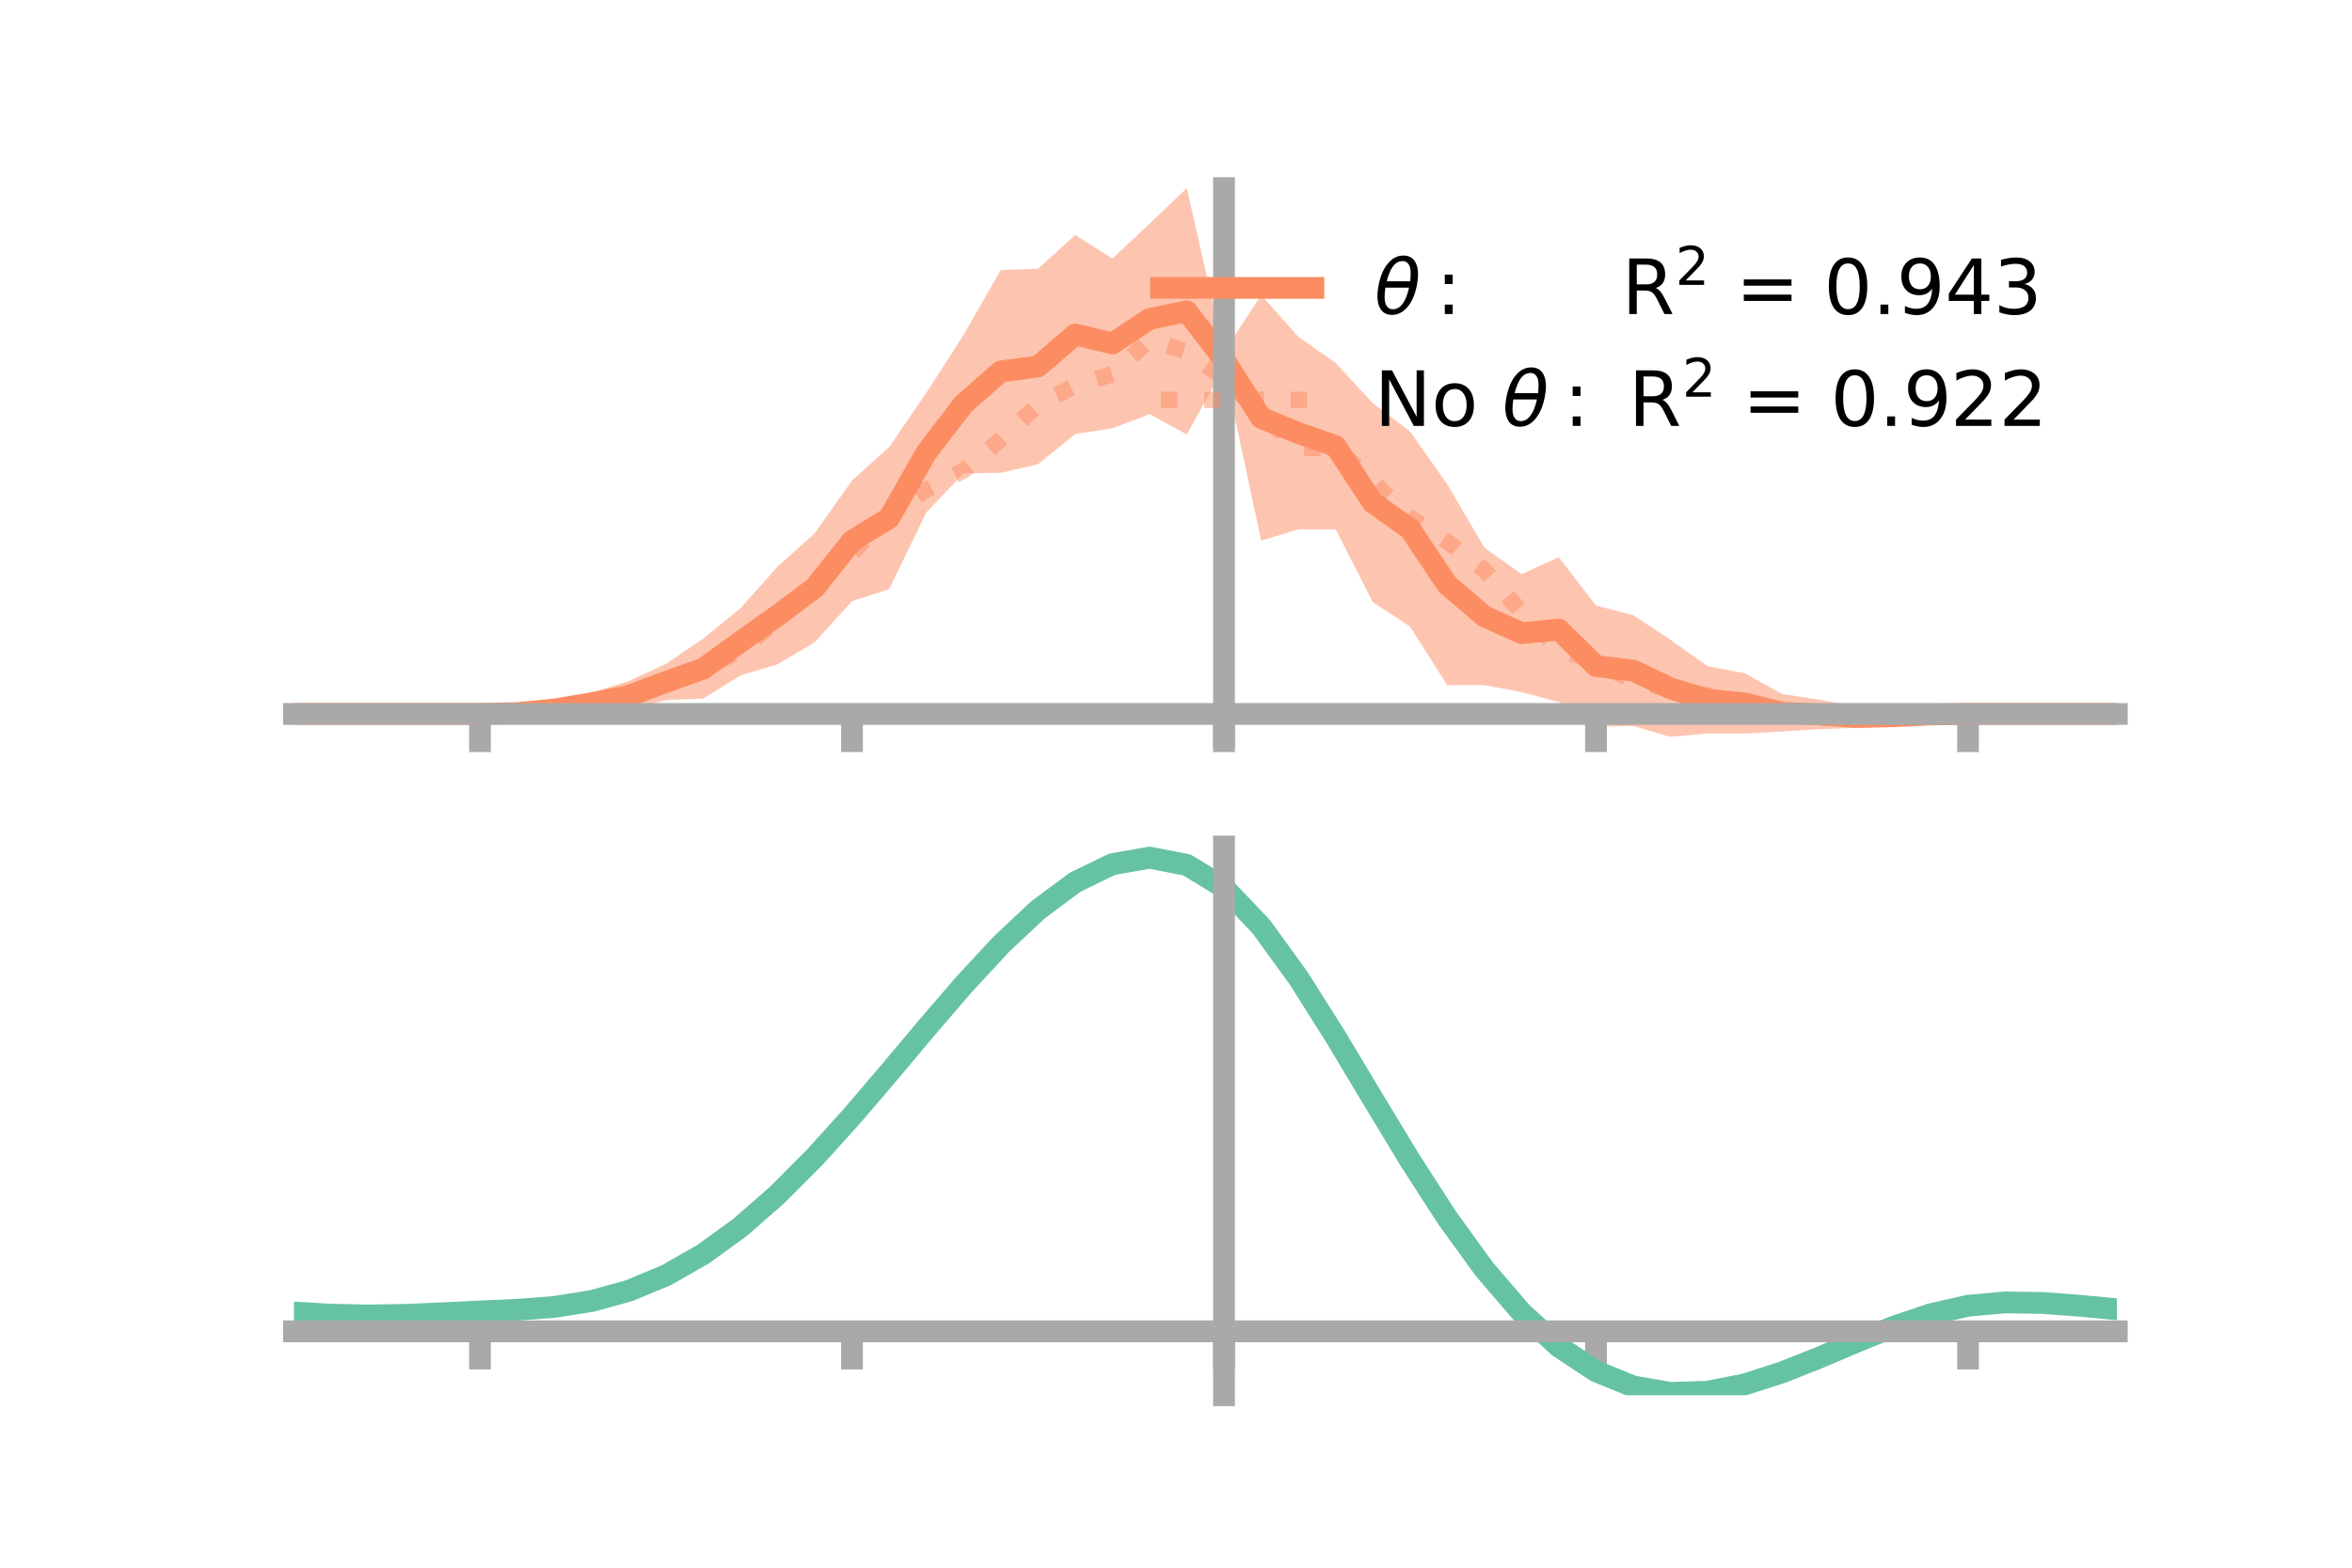 <?xml version="1.0" encoding="utf-8" standalone="no"?>
<!DOCTYPE svg PUBLIC "-//W3C//DTD SVG 1.1//EN"
  "http://www.w3.org/Graphics/SVG/1.1/DTD/svg11.dtd">
<!-- Created with matplotlib (https://matplotlib.org/) -->
<svg height="144pt" version="1.1" viewBox="0 0 216 144" width="216pt" xmlns="http://www.w3.org/2000/svg" xmlns:xlink="http://www.w3.org/1999/xlink">
 <defs>
  <style type="text/css">*{stroke-linecap:butt;stroke-linejoin:round;}</style>
 </defs>
 <g id="figure_1">
  <g id="patch_1">
   <path d="M 0 144 
L 216 144 
L 216 0 
L 0 0 
z
" style="fill:none;"/>
  </g>
  <g id="axes_1">
   <g id="patch_2">
    <path d="M 27 67.68 
L 194.4 67.68 
L 194.4 17.28 
L 27 17.28 
z
" style="fill:none;"/>
   </g>
   <g id="PolyCollection_1">
    <path clip-path="url(#p0c06d51c2b)" d="M 27 65.58 
L 27 65.58 
L 30.416 65.58 
L 33.833 65.58 
L 37.249 65.58 
L 40.665 65.58 
L 44.082 65.578 
L 47.498 65.333 
L 50.914 64.679 
L 54.331 63.619 
L 57.747 62.562 
L 61.163 60.971 
L 64.58 58.663 
L 67.996 55.875 
L 71.412 52.048 
L 74.829 48.975 
L 78.245 44.141 
L 81.661 41.061 
L 85.078 36.068 
L 88.494 30.746 
L 91.91 24.8 
L 95.327 24.689 
L 98.743 21.58 
L 102.159 23.748 
L 105.576 20.542 
L 108.992 17.28 
L 112.408 32.323 
L 115.824 27.104 
L 119.241 30.939 
L 122.657 33.327 
L 126.073 37.032 
L 129.49 39.625 
L 132.906 44.469 
L 136.322 50.305 
L 139.739 52.742 
L 143.155 51.18 
L 146.571 55.621 
L 149.988 56.503 
L 153.404 58.767 
L 156.82 61.187 
L 160.237 61.848 
L 163.653 63.747 
L 167.069 64.264 
L 170.486 64.892 
L 173.902 65.299 
L 177.318 65.463 
L 180.735 65.579 
L 184.151 65.58 
L 187.567 65.58 
L 190.984 65.58 
L 194.4 65.58 
L 194.4 65.58 
L 194.4 65.58 
L 190.984 65.58 
L 187.567 65.58 
L 184.151 65.58 
L 180.735 65.581 
L 177.318 65.798 
L 173.902 66.277 
L 170.486 66.847 
L 167.069 66.983 
L 163.653 67.188 
L 160.237 67.384 
L 156.82 67.373 
L 153.404 67.68 
L 149.988 66.692 
L 146.571 66.742 
L 143.155 64.476 
L 139.739 63.577 
L 136.322 62.928 
L 132.906 62.938 
L 129.49 57.554 
L 126.073 55.299 
L 122.657 48.624 
L 119.241 48.616 
L 115.824 49.669 
L 112.408 33.726 
L 108.992 39.912 
L 105.576 38.048 
L 102.159 39.348 
L 98.743 39.865 
L 95.327 42.647 
L 91.91 43.433 
L 88.494 43.471 
L 85.078 47.059 
L 81.661 54.11 
L 78.245 55.225 
L 74.829 58.988 
L 71.412 61.019 
L 67.996 62.039 
L 64.58 64.171 
L 61.163 64.303 
L 57.747 65.272 
L 54.331 65.581 
L 50.914 65.657 
L 47.498 65.672 
L 44.082 65.58 
L 40.665 65.58 
L 37.249 65.58 
L 33.833 65.58 
L 30.416 65.58 
L 27 65.58 
z
" style="fill:#fc8d62;fill-opacity:0.5;"/>
   </g>
   <g id="matplotlib.axis_1">
    <g id="xtick_1">
     <g id="line2d_1">
      <defs>
       <path d="M 0 0 
L 0 3.5 
" id="m021e62c800" style="stroke:#a9a9a9;stroke-width:2;"/>
      </defs>
      <g>
       <use style="fill:#a9a9a9;stroke:#a9a9a9;stroke-width:2;" x="44.082" xlink:href="#m021e62c800" y="65.58"/>
      </g>
     </g>
    </g>
    <g id="xtick_2">
     <g id="line2d_2">
      <g>
       <use style="fill:#a9a9a9;stroke:#a9a9a9;stroke-width:2;" x="78.245" xlink:href="#m021e62c800" y="65.58"/>
      </g>
     </g>
    </g>
    <g id="xtick_3">
     <g id="line2d_3">
      <g>
       <use style="fill:#a9a9a9;stroke:#a9a9a9;stroke-width:2;" x="112.408" xlink:href="#m021e62c800" y="65.58"/>
      </g>
     </g>
    </g>
    <g id="xtick_4">
     <g id="line2d_4">
      <g>
       <use style="fill:#a9a9a9;stroke:#a9a9a9;stroke-width:2;" x="146.571" xlink:href="#m021e62c800" y="65.58"/>
      </g>
     </g>
    </g>
    <g id="xtick_5">
     <g id="line2d_5">
      <g>
       <use style="fill:#a9a9a9;stroke:#a9a9a9;stroke-width:2;" x="180.735" xlink:href="#m021e62c800" y="65.58"/>
      </g>
     </g>
    </g>
   </g>
   <g id="matplotlib.axis_2"/>
   <g id="line2d_6">
    <path clip-path="url(#p0c06d51c2b)" d="M 27 65.58 
L 30.416 65.58 
L 33.833 65.58 
L 37.249 65.58 
L 40.665 65.58 
L 44.082 65.579 
L 47.498 65.502 
L 50.914 65.168 
L 54.331 64.6 
L 57.747 63.917 
L 61.163 62.637 
L 64.58 61.417 
L 67.996 58.957 
L 71.412 56.533 
L 74.829 53.981 
L 78.245 49.683 
L 81.661 47.585 
L 85.078 41.563 
L 88.494 37.108 
L 91.91 34.117 
L 95.327 33.668 
L 98.743 30.722 
L 102.159 31.548 
L 105.576 29.295 
L 108.992 28.596 
L 112.408 33.024 
L 115.824 38.386 
L 119.241 39.778 
L 122.657 40.976 
L 126.073 46.166 
L 129.49 48.589 
L 132.906 53.703 
L 136.322 56.616 
L 139.739 58.16 
L 143.155 57.828 
L 146.571 61.181 
L 149.988 61.598 
L 153.404 63.224 
L 156.82 64.28 
L 160.237 64.616 
L 163.653 65.467 
L 167.069 65.623 
L 170.486 65.869 
L 173.902 65.788 
L 177.318 65.63 
L 180.735 65.58 
L 184.151 65.58 
L 187.567 65.58 
L 190.984 65.58 
L 194.4 65.58 
" style="fill:none;stroke:#fc8d62;stroke-linecap:square;stroke-width:2;"/>
   </g>
   <g id="line2d_7">
    <path clip-path="url(#p0c06d51c2b)" d="M 27 65.58 
L 30.416 65.58 
L 33.833 65.58 
L 37.249 65.58 
L 40.665 65.58 
L 44.082 65.579 
L 47.498 65.471 
L 50.914 65.193 
L 54.331 64.658 
L 57.747 63.641 
L 61.163 62.825 
L 64.58 61.405 
L 67.996 59.765 
L 71.412 56.938 
L 74.829 53.841 
L 78.245 50.808 
L 81.661 47.204 
L 85.078 44.977 
L 88.494 43.217 
L 91.91 40.356 
L 95.327 37.177 
L 98.743 35.419 
L 102.159 34.359 
L 105.576 31.196 
L 108.992 32.327 
L 112.408 34.709 
L 115.824 37.961 
L 119.241 41.142 
L 122.657 41.16 
L 126.073 44.23 
L 129.49 47.543 
L 132.906 49.733 
L 136.322 52.351 
L 139.739 56.247 
L 143.155 59.531 
L 146.571 60.833 
L 149.988 62.529 
L 153.404 63.327 
L 156.82 63.852 
L 160.237 64.847 
L 163.653 65.381 
L 167.069 65.969 
L 170.486 65.837 
L 173.902 65.767 
L 177.318 65.662 
L 180.735 65.58 
L 184.151 65.58 
L 187.567 65.58 
L 190.984 65.58 
L 194.4 65.58 
" style="fill:none;stroke:#fc8d62;stroke-dasharray:1.5,2.475;stroke-dashoffset:0;stroke-opacity:0.5;stroke-width:1.5;"/>
   </g>
   <g id="patch_3">
    <path d="M 112.408 67.68 
L 112.408 17.28 
" style="fill:none;stroke:#a9a9a9;stroke-linecap:square;stroke-linejoin:miter;stroke-width:2;"/>
   </g>
   <g id="patch_4">
    <path d="M 194.4 67.68 
L 194.4 17.28 
" style="fill:none;"/>
   </g>
   <g id="patch_5">
    <path d="M 27 65.58 
L 194.4 65.58 
" style="fill:none;stroke:#a9a9a9;stroke-linecap:square;stroke-linejoin:miter;stroke-width:2;"/>
   </g>
   <g id="patch_6">
    <path d="M 27 17.28 
L 194.4 17.28 
" style="fill:none;"/>
   </g>
   <g id="legend_1">
    <g id="line2d_8">
     <path d="M 106.62 26.449 
L 120.62 26.449 
" style="fill:none;stroke:#fc8d62;stroke-linecap:square;stroke-width:2;"/>
    </g>
    <g id="line2d_9"/>
    <g id="text_1">
     <!-- $\theta:$      R$^{2}$ = 0.943 -->
     <g transform="translate(126.22 28.899)scale(0.07 -0.07)">
      <defs>
       <path d="M 45.516 34.672 
L 14.453 34.672 
Q 12.359 20.062 14.5 13.875 
Q 17.188 6.25 24.469 6.25 
Q 31.781 6.25 37.359 13.922 
Q 42.234 20.656 45.516 34.672 
z
M 47.016 42.969 
Q 48.344 56.844 46.625 61.719 
Q 43.953 69.438 36.766 69.438 
Q 29.297 69.438 23.828 61.812 
Q 19.531 55.672 16.156 42.969 
z
M 38.188 76.766 
Q 49.906 76.766 54.594 66.406 
Q 59.281 56.109 55.719 37.844 
Q 52.203 19.625 43.453 9.281 
Q 34.766 -1.125 23.047 -1.125 
Q 11.281 -1.125 6.641 9.281 
Q 2 19.625 5.516 37.844 
Q 9.078 56.109 17.719 66.406 
Q 26.422 76.766 38.188 76.766 
z
" id="DejaVuSans-Oblique-952"/>
       <path d="M 11.719 12.406 
L 22.016 12.406 
L 22.016 0 
L 11.719 0 
z
M 11.719 51.703 
L 22.016 51.703 
L 22.016 39.312 
L 11.719 39.312 
z
" id="DejaVuSans-58"/>
       <path id="DejaVuSans-32"/>
       <path d="M 44.391 34.188 
Q 47.562 33.109 50.562 29.594 
Q 53.562 26.078 56.594 19.922 
L 66.609 0 
L 56 0 
L 46.688 18.703 
Q 43.062 26.031 39.672 28.422 
Q 36.281 30.812 30.422 30.812 
L 19.672 30.812 
L 19.672 0 
L 9.812 0 
L 9.812 72.906 
L 32.078 72.906 
Q 44.578 72.906 50.734 67.672 
Q 56.891 62.453 56.891 51.906 
Q 56.891 45.016 53.688 40.469 
Q 50.484 35.938 44.391 34.188 
z
M 19.672 64.797 
L 19.672 38.922 
L 32.078 38.922 
Q 39.203 38.922 42.844 42.219 
Q 46.484 45.516 46.484 51.906 
Q 46.484 58.297 42.844 61.547 
Q 39.203 64.797 32.078 64.797 
z
" id="DejaVuSans-82"/>
       <path d="M 19.188 8.297 
L 53.609 8.297 
L 53.609 0 
L 7.328 0 
L 7.328 8.297 
Q 12.938 14.109 22.625 23.891 
Q 32.328 33.688 34.812 36.531 
Q 39.547 41.844 41.422 45.531 
Q 43.312 49.219 43.312 52.781 
Q 43.312 58.594 39.234 62.25 
Q 35.156 65.922 28.609 65.922 
Q 23.969 65.922 18.812 64.312 
Q 13.672 62.703 7.812 59.422 
L 7.812 69.391 
Q 13.766 71.781 18.938 73 
Q 24.125 74.219 28.422 74.219 
Q 39.75 74.219 46.484 68.547 
Q 53.219 62.891 53.219 53.422 
Q 53.219 48.922 51.531 44.891 
Q 49.859 40.875 45.406 35.406 
Q 44.188 33.984 37.641 27.219 
Q 31.109 20.453 19.188 8.297 
z
" id="DejaVuSans-50"/>
       <path d="M 10.594 45.406 
L 73.188 45.406 
L 73.188 37.203 
L 10.594 37.203 
z
M 10.594 25.484 
L 73.188 25.484 
L 73.188 17.188 
L 10.594 17.188 
z
" id="DejaVuSans-61"/>
       <path d="M 31.781 66.406 
Q 24.172 66.406 20.328 58.906 
Q 16.5 51.422 16.5 36.375 
Q 16.5 21.391 20.328 13.891 
Q 24.172 6.391 31.781 6.391 
Q 39.453 6.391 43.281 13.891 
Q 47.125 21.391 47.125 36.375 
Q 47.125 51.422 43.281 58.906 
Q 39.453 66.406 31.781 66.406 
z
M 31.781 74.219 
Q 44.047 74.219 50.516 64.516 
Q 56.984 54.828 56.984 36.375 
Q 56.984 17.969 50.516 8.266 
Q 44.047 -1.422 31.781 -1.422 
Q 19.531 -1.422 13.062 8.266 
Q 6.594 17.969 6.594 36.375 
Q 6.594 54.828 13.062 64.516 
Q 19.531 74.219 31.781 74.219 
z
" id="DejaVuSans-48"/>
       <path d="M 10.688 12.406 
L 21 12.406 
L 21 0 
L 10.688 0 
z
" id="DejaVuSans-46"/>
       <path d="M 10.984 1.516 
L 10.984 10.5 
Q 14.703 8.734 18.5 7.812 
Q 22.312 6.891 25.984 6.891 
Q 35.75 6.891 40.891 13.453 
Q 46.047 20.016 46.781 33.406 
Q 43.953 29.203 39.594 26.953 
Q 35.25 24.703 29.984 24.703 
Q 19.047 24.703 12.672 31.312 
Q 6.297 37.938 6.297 49.422 
Q 6.297 60.641 12.938 67.422 
Q 19.578 74.219 30.609 74.219 
Q 43.266 74.219 49.922 64.516 
Q 56.594 54.828 56.594 36.375 
Q 56.594 19.141 48.406 8.859 
Q 40.234 -1.422 26.422 -1.422 
Q 22.703 -1.422 18.891 -0.688 
Q 15.094 0.047 10.984 1.516 
z
M 30.609 32.422 
Q 37.25 32.422 41.125 36.953 
Q 45.016 41.5 45.016 49.422 
Q 45.016 57.281 41.125 61.844 
Q 37.25 66.406 30.609 66.406 
Q 23.969 66.406 20.094 61.844 
Q 16.219 57.281 16.219 49.422 
Q 16.219 41.5 20.094 36.953 
Q 23.969 32.422 30.609 32.422 
z
" id="DejaVuSans-57"/>
       <path d="M 37.797 64.312 
L 12.891 25.391 
L 37.797 25.391 
z
M 35.203 72.906 
L 47.609 72.906 
L 47.609 25.391 
L 58.016 25.391 
L 58.016 17.188 
L 47.609 17.188 
L 47.609 0 
L 37.797 0 
L 37.797 17.188 
L 4.891 17.188 
L 4.891 26.703 
z
" id="DejaVuSans-52"/>
       <path d="M 40.578 39.312 
Q 47.656 37.797 51.625 33 
Q 55.609 28.219 55.609 21.188 
Q 55.609 10.406 48.188 4.484 
Q 40.766 -1.422 27.094 -1.422 
Q 22.516 -1.422 17.656 -0.516 
Q 12.797 0.391 7.625 2.203 
L 7.625 11.719 
Q 11.719 9.328 16.594 8.109 
Q 21.484 6.891 26.812 6.891 
Q 36.078 6.891 40.938 10.547 
Q 45.797 14.203 45.797 21.188 
Q 45.797 27.641 41.281 31.266 
Q 36.766 34.906 28.719 34.906 
L 20.219 34.906 
L 20.219 43.016 
L 29.109 43.016 
Q 36.375 43.016 40.234 45.922 
Q 44.094 48.828 44.094 54.297 
Q 44.094 59.906 40.109 62.906 
Q 36.141 65.922 28.719 65.922 
Q 24.656 65.922 20.016 65.031 
Q 15.375 64.156 9.812 62.312 
L 9.812 71.094 
Q 15.438 72.656 20.344 73.438 
Q 25.25 74.219 29.594 74.219 
Q 40.828 74.219 47.359 69.109 
Q 53.906 64.016 53.906 55.328 
Q 53.906 49.266 50.438 45.094 
Q 46.969 40.922 40.578 39.312 
z
" id="DejaVuSans-51"/>
      </defs>
      <use transform="translate(0 0.766)" xlink:href="#DejaVuSans-Oblique-952"/>
      <use transform="translate(80.664 0.766)" xlink:href="#DejaVuSans-58"/>
      <use transform="translate(133.838 0.766)" xlink:href="#DejaVuSans-32"/>
      <use transform="translate(165.625 0.766)" xlink:href="#DejaVuSans-32"/>
      <use transform="translate(197.412 0.766)" xlink:href="#DejaVuSans-32"/>
      <use transform="translate(229.199 0.766)" xlink:href="#DejaVuSans-32"/>
      <use transform="translate(260.986 0.766)" xlink:href="#DejaVuSans-32"/>
      <use transform="translate(292.773 0.766)" xlink:href="#DejaVuSans-32"/>
      <use transform="translate(324.561 0.766)" xlink:href="#DejaVuSans-82"/>
      <use transform="translate(395 39.047)scale(0.7)" xlink:href="#DejaVuSans-50"/>
      <use transform="translate(442.271 0.766)" xlink:href="#DejaVuSans-32"/>
      <use transform="translate(474.058 0.766)" xlink:href="#DejaVuSans-61"/>
      <use transform="translate(557.847 0.766)" xlink:href="#DejaVuSans-32"/>
      <use transform="translate(589.634 0.766)" xlink:href="#DejaVuSans-48"/>
      <use transform="translate(653.257 0.766)" xlink:href="#DejaVuSans-46"/>
      <use transform="translate(685.044 0.766)" xlink:href="#DejaVuSans-57"/>
      <use transform="translate(748.667 0.766)" xlink:href="#DejaVuSans-52"/>
      <use transform="translate(812.29 0.766)" xlink:href="#DejaVuSans-51"/>
     </g>
    </g>
    <g id="line2d_10">
     <path d="M 106.62 36.724 
L 120.62 36.724 
" style="fill:none;stroke:#fc8d62;stroke-dasharray:1.5,2.475;stroke-dashoffset:0;stroke-opacity:0.5;stroke-width:1.5;"/>
    </g>
    <g id="line2d_11"/>
    <g id="text_2">
     <!-- No $\theta:$ R$^{2}$ = 0.922 -->
     <g transform="translate(126.22 39.174)scale(0.07 -0.07)">
      <defs>
       <path d="M 9.812 72.906 
L 23.094 72.906 
L 55.422 11.922 
L 55.422 72.906 
L 64.984 72.906 
L 64.984 0 
L 51.703 0 
L 19.391 60.984 
L 19.391 0 
L 9.812 0 
z
" id="DejaVuSans-78"/>
       <path d="M 30.609 48.391 
Q 23.391 48.391 19.188 42.75 
Q 14.984 37.109 14.984 27.297 
Q 14.984 17.484 19.156 11.844 
Q 23.344 6.203 30.609 6.203 
Q 37.797 6.203 41.984 11.859 
Q 46.188 17.531 46.188 27.297 
Q 46.188 37.016 41.984 42.703 
Q 37.797 48.391 30.609 48.391 
z
M 30.609 56 
Q 42.328 56 49.016 48.375 
Q 55.719 40.766 55.719 27.297 
Q 55.719 13.875 49.016 6.219 
Q 42.328 -1.422 30.609 -1.422 
Q 18.844 -1.422 12.172 6.219 
Q 5.516 13.875 5.516 27.297 
Q 5.516 40.766 12.172 48.375 
Q 18.844 56 30.609 56 
z
" id="DejaVuSans-111"/>
      </defs>
      <use transform="translate(0 0.766)" xlink:href="#DejaVuSans-78"/>
      <use transform="translate(74.805 0.766)" xlink:href="#DejaVuSans-111"/>
      <use transform="translate(135.986 0.766)" xlink:href="#DejaVuSans-32"/>
      <use transform="translate(167.773 0.766)" xlink:href="#DejaVuSans-Oblique-952"/>
      <use transform="translate(248.438 0.766)" xlink:href="#DejaVuSans-58"/>
      <use transform="translate(301.611 0.766)" xlink:href="#DejaVuSans-32"/>
      <use transform="translate(333.398 0.766)" xlink:href="#DejaVuSans-82"/>
      <use transform="translate(403.838 39.047)scale(0.7)" xlink:href="#DejaVuSans-50"/>
      <use transform="translate(451.108 0.766)" xlink:href="#DejaVuSans-32"/>
      <use transform="translate(482.896 0.766)" xlink:href="#DejaVuSans-61"/>
      <use transform="translate(566.685 0.766)" xlink:href="#DejaVuSans-32"/>
      <use transform="translate(598.472 0.766)" xlink:href="#DejaVuSans-48"/>
      <use transform="translate(662.095 0.766)" xlink:href="#DejaVuSans-46"/>
      <use transform="translate(693.882 0.766)" xlink:href="#DejaVuSans-57"/>
      <use transform="translate(755.755 0.766)" xlink:href="#DejaVuSans-50"/>
      <use transform="translate(819.378 0.766)" xlink:href="#DejaVuSans-50"/>
     </g>
    </g>
   </g>
  </g>
  <g id="axes_2">
   <g id="patch_7">
    <path d="M 27 128.16 
L 194.4 128.16 
L 194.4 77.76 
L 27 77.76 
z
" style="fill:none;"/>
   </g>
   <g id="PolyCollection_2">
    <path clip-path="url(#pd5fa4eb099)" d="M 27 120.604 
L 27 120.519 
L 30.416 120.729 
L 33.833 120.801 
L 37.249 120.738 
L 40.665 120.583 
L 44.082 120.408 
L 47.498 120.254 
L 50.914 119.983 
L 54.331 119.436 
L 57.747 118.487 
L 61.163 117.042 
L 64.58 115.052 
L 67.996 112.508 
L 71.412 109.442 
L 74.829 105.92 
L 78.245 102.044 
L 81.661 97.942 
L 85.078 93.77 
L 88.494 89.701 
L 91.91 85.926 
L 95.327 82.643 
L 98.743 80.055 
L 102.159 78.362 
L 105.576 77.76 
L 108.992 78.435 
L 112.408 80.553 
L 115.824 84.195 
L 119.241 88.981 
L 122.657 94.477 
L 126.073 100.276 
L 129.49 106.02 
L 132.906 111.412 
L 136.322 116.215 
L 139.739 120.261 
L 143.155 123.446 
L 146.571 125.73 
L 149.988 127.134 
L 153.404 127.73 
L 156.82 127.628 
L 160.237 126.962 
L 163.653 125.883 
L 167.069 124.55 
L 170.486 123.125 
L 173.902 121.767 
L 177.318 120.627 
L 180.735 119.855 
L 184.151 119.55 
L 187.567 119.606 
L 190.984 119.869 
L 194.4 120.209 
L 194.4 120.32 
L 194.4 120.32 
L 190.984 120.005 
L 187.567 119.76 
L 184.151 119.714 
L 180.735 120.023 
L 177.318 120.805 
L 173.902 121.975 
L 170.486 123.382 
L 167.069 124.861 
L 163.653 126.244 
L 160.237 127.36 
L 156.82 128.048 
L 153.404 128.16 
L 149.988 127.57 
L 146.571 126.188 
L 143.155 123.959 
L 139.739 120.875 
L 136.322 116.971 
L 132.906 112.341 
L 129.49 107.141 
L 126.073 101.594 
L 122.657 95.987 
L 119.241 90.667 
L 115.824 86.03 
L 112.408 82.503 
L 108.992 80.456 
L 105.576 79.807 
L 102.159 80.388 
L 98.743 82.016 
L 95.327 84.497 
L 91.91 87.638 
L 88.494 91.241 
L 85.078 95.118 
L 81.661 99.087 
L 78.245 102.985 
L 74.829 106.666 
L 71.412 110.009 
L 67.996 112.924 
L 64.58 115.348 
L 61.163 117.254 
L 57.747 118.65 
L 54.331 119.577 
L 50.914 120.111 
L 47.498 120.372 
L 44.082 120.515 
L 40.665 120.674 
L 37.249 120.811 
L 33.833 120.861 
L 30.416 120.793 
L 27 120.604 
z
" style="fill:#66c2a5;fill-opacity:0.5;"/>
   </g>
   <g id="matplotlib.axis_3">
    <g id="xtick_6">
     <g id="line2d_12">
      <g>
       <use style="fill:#a9a9a9;stroke:#a9a9a9;stroke-width:2;" x="44.082" xlink:href="#m021e62c800" y="122.291"/>
      </g>
     </g>
    </g>
    <g id="xtick_7">
     <g id="line2d_13">
      <g>
       <use style="fill:#a9a9a9;stroke:#a9a9a9;stroke-width:2;" x="78.245" xlink:href="#m021e62c800" y="122.291"/>
      </g>
     </g>
    </g>
    <g id="xtick_8">
     <g id="line2d_14">
      <g>
       <use style="fill:#a9a9a9;stroke:#a9a9a9;stroke-width:2;" x="112.408" xlink:href="#m021e62c800" y="122.291"/>
      </g>
     </g>
    </g>
    <g id="xtick_9">
     <g id="line2d_15">
      <g>
       <use style="fill:#a9a9a9;stroke:#a9a9a9;stroke-width:2;" x="146.571" xlink:href="#m021e62c800" y="122.291"/>
      </g>
     </g>
    </g>
    <g id="xtick_10">
     <g id="line2d_16">
      <g>
       <use style="fill:#a9a9a9;stroke:#a9a9a9;stroke-width:2;" x="180.735" xlink:href="#m021e62c800" y="122.291"/>
      </g>
     </g>
    </g>
   </g>
   <g id="matplotlib.axis_4"/>
   <g id="line2d_17">
    <path clip-path="url(#pd5fa4eb099)" d="M 27 120.561 
L 30.416 120.761 
L 33.833 120.831 
L 37.249 120.775 
L 40.665 120.629 
L 44.082 120.461 
L 47.498 120.313 
L 50.914 120.047 
L 54.331 119.506 
L 57.747 118.568 
L 61.163 117.148 
L 64.58 115.2 
L 67.996 112.716 
L 71.412 109.726 
L 74.829 106.293 
L 78.245 102.514 
L 81.661 98.515 
L 85.078 94.444 
L 88.494 90.471 
L 91.91 86.782 
L 95.327 83.57 
L 98.743 81.035 
L 102.159 79.375 
L 105.576 78.783 
L 108.992 79.445 
L 112.408 81.528 
L 115.824 85.112 
L 119.241 89.824 
L 122.657 95.232 
L 126.073 100.935 
L 129.49 106.581 
L 132.906 111.876 
L 136.322 116.593 
L 139.739 120.568 
L 143.155 123.703 
L 146.571 125.959 
L 149.988 127.352 
L 153.404 127.945 
L 156.82 127.838 
L 160.237 127.161 
L 163.653 126.063 
L 167.069 124.706 
L 170.486 123.254 
L 173.902 121.871 
L 177.318 120.716 
L 180.735 119.939 
L 184.151 119.632 
L 187.567 119.683 
L 190.984 119.937 
L 194.4 120.264 
" style="fill:none;stroke:#66c2a5;stroke-linecap:square;stroke-width:2;"/>
   </g>
   <g id="patch_8">
    <path d="M 112.408 128.16 
L 112.408 77.76 
" style="fill:none;stroke:#a9a9a9;stroke-linecap:square;stroke-linejoin:miter;stroke-width:2;"/>
   </g>
   <g id="patch_9">
    <path d="M 194.4 128.16 
L 194.4 77.76 
" style="fill:none;"/>
   </g>
   <g id="patch_10">
    <path d="M 27 122.291 
L 194.4 122.291 
" style="fill:none;stroke:#a9a9a9;stroke-linecap:square;stroke-linejoin:miter;stroke-width:2;"/>
   </g>
   <g id="patch_11">
    <path d="M 27 77.76 
L 194.4 77.76 
" style="fill:none;"/>
   </g>
  </g>
 </g>
 <defs>
  <clipPath id="p0c06d51c2b">
   <rect height="50.4" width="167.4" x="27" y="17.28"/>
  </clipPath>
  <clipPath id="pd5fa4eb099">
   <rect height="50.4" width="167.4" x="27" y="77.76"/>
  </clipPath>
 </defs>
</svg>
